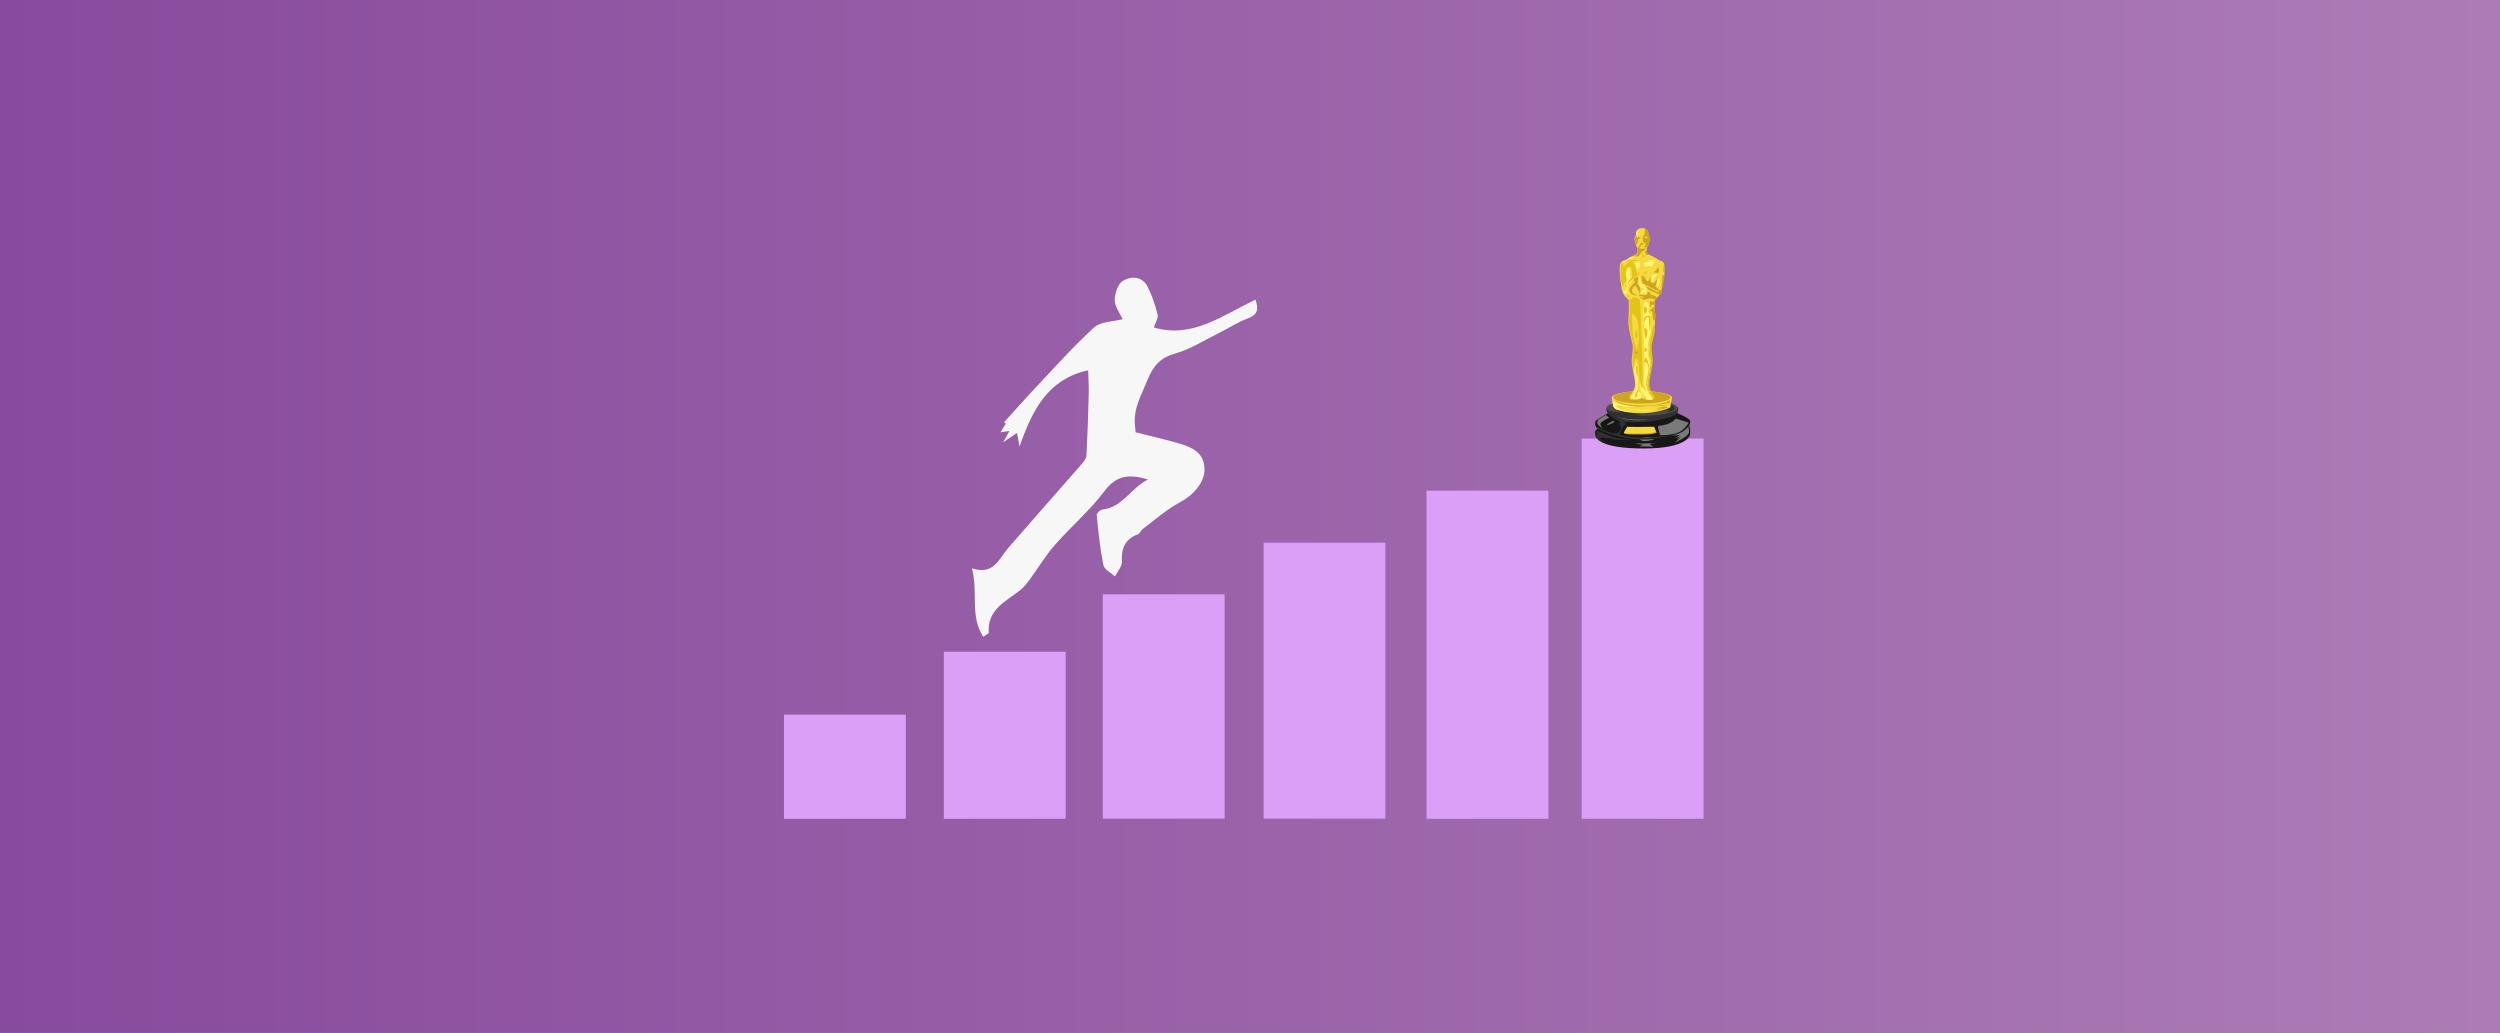 <?xml version="1.0" encoding="utf-8"?>
<!-- Generator: Adobe Illustrator 21.1.0, SVG Export Plug-In . SVG Version: 6.00 Build 0)  -->
<svg version="1.1" id="Layer_1" xmlns="http://www.w3.org/2000/svg" xmlns:xlink="http://www.w3.org/1999/xlink" x="0px" y="0px"
	 viewBox="0 0 1637.2 676.4" style="enable-background:new 0 0 1637.2 676.4;" xml:space="preserve">
<rect x="0" y="0" width="1637.2" height="676.4" fill="#808080" stroke="none"/>
<style type="text/css">
	.st0{fill:url(#SVGID_1_);}
	.st1{display:none;}
	.st2{display:inline;fill:#231F20;}
	.st3{display:inline;fill:#3182C4;}
	.st4{display:inline;fill:#242021;}
	.st5{display:inline;fill:#52A9D4;}
	.st6{display:inline;fill:#F7D2B5;}
	.st7{display:inline;fill:#9E191C;}
	.st8{display:inline;fill:#F4A934;}
	.st9{display:inline;fill:#F0F0F2;}
	.st10{display:inline;fill:#30333C;}
	.st11{display:inline;fill:none;stroke:#EBBF9C;stroke-linecap:round;stroke-linejoin:round;stroke-miterlimit:10;}
	.st12{fill:#DB9FF7;}
	.st13{fill:#171717;}
	.st14{fill:#303030;}
	.st15{fill:#4D4D4D;}
	.st16{fill:#F5D93E;}
	.st17{fill:#CFA51F;}
	.st18{fill:#FFF577;}
	.st19{fill:#7A7A7A;}
	.st20{fill:#E2C317;}
	.st21{display:inline;fill:#F7F7F7;}
	.st22{fill:#F7F7F7;}
</style>
<g id="Layer_3">
	<g>
		
			<linearGradient id="SVGID_1_" gradientUnits="userSpaceOnUse" x1="0" y1="1142.2" x2="1637.4" y2="1142.2" gradientTransform="matrix(1 0 0 1 0 -804)">
			<stop  offset="0" style="stop-color:#884A9D"/>
			<stop  offset="1" style="stop-color:#AD7CB6"/>
		</linearGradient>
		<rect class="st0" width="1637.4" height="676.4"/>
	</g>
</g>
<g id="Layer_4">
	<g id="Layer_5" class="st1">
		<path id="Pants" class="st2" d="M683.7,337c0,0,17.7,29.1-17.4,30.4v2.7c0,0,2.2-0.5,0,1.8v5.1c0,0,0.4,3.8,2.3-4
			c0,0,1.4-3.6,2.7-2.7c0,0,22.3-3,19.7-20.3l19.9-4.5c0,0,19.8-2.1,22.9,17.1l2.6-0.5c0,0-0.5-1.6,0.7-1c1.3,0.6,5.5-0.3,5.5-0.3
			s3.9-0.8-2.2-1.3c0,0-4.7,0.5-5.2-3.6c-0.5-4-9.7-13.5-23.1-13.9c0,0-2.3-5.8-2.2-9l-0.1-1.7C710.1,331.4,686.1,335.5,683.7,337z"
			/>
		<path id="Shirt" class="st3" d="M635,320.8l4.3,0.6c0,0,1.2-24,28.9-20.8l15.7,36.3l26.1-5.4v-32.2c0,0,25.1,17.2,42.4-9l-3.6-2.2
			c0,0-15.9,22.9-39,3.7c0,0-15.1,24.8-35.4,2.8c0,0-1.2,1.2-3.3,0.5C669,294.2,641.3,288.9,635,320.8z"/>
		<polygon id="Tie" class="st4" points="695.2,304.4 694.1,307.6 696.3,309.6 697,329.1 702.7,333 705.5,327.4 698,309.6 
			698.9,306.2 696.2,304.1 		"/>
		<path id="Collar" class="st5" d="M682.6,300.6c0,0,10.3,8.5,22.5-3.3c0,0,1,6.7-3.7,11.4l-5.1-4.8l-1,0.3l-1.2,3.1l-0.4,3.4
			C693.8,310.7,687.6,309.8,682.6,300.6z"/>
		<path id="Ear" class="st6" d="M648.1,241.1v2c0,0-8.4,0.9-5.6,9.3c2.8,8.4,10.1,3.9,10.7,3.9c0.5,0,2.2-0.1,2.2-0.1l-3.2-13
			L648.1,241.1z"/>
		<path id="Face" class="st6" d="M723,216.7c0,0,9.8,68.3-26.8,86.7c-1.6,0.8-4.3,0.7-5.9,0.5c-6.6-1.1-23.1-9.5-34.7-42.7l4.4-0.6
			c0,0-4.6-14.3,0.8-31.4c0,0,28-3.7,52.2-14.6L723,216.7z"/>
		<path id="Mouth" class="st7" d="M683.4,273l29.4-3.7C712.8,269.3,701.5,308,683.4,273z"/>
		<path id="Hair" class="st8" d="M660.3,261.8c0,0-5-15.3,0.8-32.5c0,0,20.7-0.5,52.3-14.8c0,0,19.1,8.2,20.1-4.9
			c1-13.2-8.1-11.1-11.4-11.5c0,0-3.5-5-12.9-4.2c0,0-6.5-14.4-26.2-3.7c0,0-11.8-11.1-24.7,8.9c0,0-21.1-5.8-18.4,22.9
			c0,0-6.2,14.3,11.2,22.2c0,0,3.7,16,4.4,17.1L660.3,261.8z"/>
		<ellipse id="LeftEye" class="st9" cx="683.5" cy="242.3" rx="5" ry="4.8"/>
		<ellipse id="RightEye" class="st9" cx="710" cy="239.4" rx="5" ry="4.8"/>
		<ellipse class="st10" cx="684.5" cy="241.9" rx="2.9" ry="2.8"/>
		<ellipse class="st10" cx="711.4" cy="239" rx="2.9" ry="2.8"/>
		<path class="st9" d="M683.4,239.1l1-0.3C684.5,238.8,684.7,243.3,683.4,239.1z"/>
		<path class="st9" d="M710.2,236.4l1-0.3C711.2,236,711.4,240.5,710.2,236.4z"/>
		<path class="st11" d="M701.7,252c0,0,7.9,5.7-2,8.9"/>
		<path class="st6" d="M636,321.2h2.3c0,0-0.5,1.6,1,2.4v5.2c0,0-0.2,2.1-0.6,0.4l-1.4-0.1c0,0-0.5,4.2-2.5,2.3c0,0-2.5,0.5-2.4-1.9
			c0,0-1.2,0.4-0.8-1.2s0.5-6,4.2-6.2L636,321.2z"/>
		<path class="st6" d="M749.9,288.5l2.3,1.3l-0.1-0.4c0,0,4.9,0.5,5.6-4.5h-0.3c0,0,0.6-1.2-0.6-2c-1.3-0.8-1.6-0.6-1.6-0.6
			s0.1-1.1-0.9,0c0,0-0.6,0.5-1.6,0.3c0,0,0.9-4.9-0.9-0.3c0,0-1.7,2.9-1.5,4L749.9,288.5z"/>
	</g>
	<g id="Layer_2">
		<rect x="513.4" y="468" class="st12" width="79.8" height="68.2"/>
		<rect x="618.1" y="426.8" class="st12" width="79.8" height="109.4"/>
		<rect x="722.2" y="389.2" class="st12" width="79.8" height="146.9"/>
		<rect x="827.5" y="355.4" class="st12" width="79.8" height="180.7"/>
		<rect x="934.2" y="321.3" class="st12" width="79.8" height="214.9"/>
		<rect x="1035.8" y="287.2" class="st12" width="79.8" height="249"/>
	</g>
	<g>
		<g>
			<g>
				<path class="st13" d="M1053.6,270.3c0,0-7.6,4.3-8.4,5.1c-0.7,0.7-1.2,3.8,1.3,5.4l-1.7,1.1c0,0-0.4,2.2,0,3.4
					c0.4,1.3,2.2,8.4,31.7,8.4s30.3-9.2,30.3-9.2s0.5-4.2-0.7-5.7c0,0,1.6-2.4,0.3-3.9c-1.4-1.6-8-4.4-8-4.4L1053.6,270.3z"/>
				<path class="st14" d="M1073.4,286.5c-6.6-0.4-13-1.7-12.7-1.9c0.3-0.2,2.2-6.3,3.3-6.3s1.5-0.1,0.3-0.9s-1.3-1,9-0.9
					c10.2,0.1,18.2-3.7,14.8-2.6c-3.3,1.1-11.8,1.4-20.6,1.2s-12.9-3.5-12.9-3.5c0,2,7.9,4.8,6.6,5.1c-1.4,0.2-1.4,0.7-0.3,1.7
					s1.1,5.6-3.4,5.4S1045,279,1045,279l0.3,0.6c0.3,0.5,0.6,0.8,1.2,1.2l-0.1,0.1c2,1.1,8.7,4.2,19.3,6.1c12.9,2.2,29.2-2,29.2-2
					S1080,286.9,1073.4,286.5z"/>
				<path class="st14" d="M1052.1,267.1c0,0-0.5,1.9,0.7,3.5c1.4,1.6,7,5.3,20.3,5.4c13.2,0.1,24.9-3.4,25.5-5.8
					c0.5-2.5,0.5-1.6,0.5-2.5c0-0.7-0.7-1.1-0.7-1.1L1052.1,267.1z"/>
				<ellipse class="st15" cx="1075.4" cy="267.1" rx="23.3" ry="5.2"/>
				<path class="st14" d="M1093.4,265l-37.1,0.5c0,0,1.5,3.7,5.8,4.4s-4.7,0-7.2-0.5c-0.5-0.1-0.6-0.1-0.5,0.1
					c3.8,1.7,11.7,2.8,20.7,2.8c0.4,0,0.7,0,1,0c-1.7-0.3-3.5-0.5-4.4-0.7c-1.9-0.3,4.7,0,10.1-1s7.6-2,9.5-2s3,0.3,0.7,1.2
					c-2.3,0.8,4.2-0.4,4.6-2C1097.4,266.1,1093.4,265,1093.4,265z"/>
				<path class="st16" d="M1057.2,260.5l-1.4-0.3l0.5,5.4c0,0,0.4,1.6,1.9,2.4c1.6,0.7,7.9,2.7,16.8,2.7c9,0,18.9-3.2,19-4.2
					s0.1-1.6,0.1-1.6s0.9-3.7,0.8-4.5C1094.9,259.7,1057.2,260.5,1057.2,260.5z"/>
				<ellipse class="st16" cx="1075.2" cy="260.5" rx="19.8" ry="4.4"/>
				<ellipse class="st17" cx="1075.2" cy="260.2" rx="18.7" ry="4.1"/>
				<path class="st17" d="M1057.2,261.9c0,0,6.3,4.2,20.1,3.7c13.7-0.5,16.4-3.7,16.4-3.7s-0.3,0.9-0.3,1.3s0,1.7,0,1.7l-0.5-1
					c0,0-7.8,1.6-15.5,2.2S1059.4,264.9,1057.2,261.9z"/>
				<path class="st17" d="M1084.3,266.1c-3.9,0.3,5.3-1.1,7.1-1C1093.2,265.3,1088.2,265.9,1084.3,266.1z"/>
				<path class="st17" d="M1090.2,266.3c0,0-3.5,0.5-4.9,1c-1.5,0.5,4.1,0,4.5-0.2s-5.7,1.6-7.4,2s8.5-1.5,9.3-2.2
					C1092.6,266.1,1090.2,266.3,1090.2,266.3z"/>
				<path class="st18" d="M1058.3,268c0.3,0.2,0.7,0.4,1.4,0.5c0.5,0,1,0.1,1.7,0.4c4.5,1.3,8,0.4,8,0.4s-4.4-0.1-7.6-1.2
					s-4.9-3.4-0.7-2.4c4.2,1.1,9.2,0.7,9.2,0.7s-3.7-0.5-9-1.6s-5.3-3.5-5.3-3.5l0.5-0.2l-0.7-1l0.5,5.4
					C1056.3,265.6,1056.8,267.1,1058.3,268z"/>
				<path class="st18" d="M1063.2,267c0,0,8.8,1.6,13.5,1.6c4.8,0,6.8,0,6.8,0S1074.2,270.2,1063.2,267z"/>
				<path class="st19" d="M1058.2,272.5c0,0,6,3.1,20.9,2.2C1079.1,274.7,1067.6,277,1058.2,272.5z"/>
				<path class="st19" d="M1051.6,271.8c0,0-4.3,2.7-4.6,2.7s-1.7,2.2-0.4,3.7c1.4,1.6,2.9,2,2.9,2s-1.9-1.7-1.4-2.9
					c0.5-1.2,5.1-3.5,5.6-3.7C1054.1,273.5,1051.6,271.8,1051.6,271.8z"/>
				<path class="st19" d="M1056.3,275.6c0,0-3.9,2-3.9,2.7s5.1-2,5.1-2L1056.3,275.6z"/>
				<path class="st17" d="M1065.4,282.6c0,0-1.8,0.5-1.9,0.7c-0.1,0.3-0.3,0.5,1.5,1c1.7,0.4,6.1,0.2,12.1,0.2s7.8-1.1,7.8-1.1
					l-0.2-0.7L1065.4,282.6z"/>
				<path class="st16" d="M1065.6,279.5c0,0-2.2,3.5-2.2,3.9c0,0.5,5.6,0.5,11.7,0.5s9.5-1.2,9.5-1.2s-1.2-2.8-1.3-3.1
					S1073.8,279.8,1065.6,279.5z"/>
				<path class="st19" d="M1086,278.9c9-0.7,11.4-4.8,11.4-4.8l8.5,2.7c0,0-2.9,5.4-8,6.9s-10.7,1.3-10.7,1.3
					S1085.3,279.7,1086,278.9z"/>
				<path class="st19" d="M1094.1,285.2c0,0,5.3-0.7,7.9-2.6s3.7-3.3,3.7-3.3s0.5,1.8,0.4,3.7c-0.1,1.7-3.2,3.8-5.8,5.1
					c-2.6,1.3-3.8,1.9-3.8,1.9s3.2-2.8,4.2-3.4c1-0.5-2.8,1.2-2.8,1.2l2.5-2l-3.4,1.2c0,0,1.9-1.3,2.7-1.8
					S1098.3,285.1,1094.1,285.2z"/>
				<path class="st19" d="M1075.1,286.8c0,0,4.6-0.5,6.2-0.7C1083,285.8,1078.6,287.2,1075.1,286.8z"/>
				<path class="st19" d="M1073.6,287.8c0,0,6.4,0,9-0.2s-3.1,1.3-5.3,1.3C1075.2,288.9,1073.6,287.8,1073.6,287.8z"/>
				<path class="st19" d="M1071,290.4c0,0,10.3,0.2,13-0.4s-1.4,0.5-3,0.7c-1.6,0.1,2,1.9,2,1.9s-5.5-0.4-8.2-0.2
					c-2.7,0.2,1.2-1,1.2-1l-5.4-1H1071z"/>
				<path class="st14" d="M1047.4,282.5c0,0,6,3.1,10.8,4.2s9.8,1.3,9.8,1.3s-5.1,0.7-11.7-0.5s-9.5-1.5-8,0.2c1.6,1.6,5.9,3,5.9,3
					s-6.9-1.7-8.6-4.3c-0.7-1.1,0.3-4.4,0.3-4.4L1047.4,282.5z"/>
			</g>
			<g>
				<path class="st16" d="M1089.4,172c-1.4-1.9-2.4-0.9-3.7-2.1c-1.2-1.2-5.8-3-6.7-3.7c-0.9-0.8-0.5-3.7-0.5-3.7s1.2-1.9,1.2-3.4
					c0,0,0.6-1,0.7-2.6s-1-2.3-1-2.3s0.9-4.7-3.9-4.8l0,0h-0.1c0,0,0,0-0.1,0l0,0c-4.8,0.1-3.9,4.8-3.9,4.8s-1.2,0.7-1,2.3
					c0.1,1.6,0.7,2.6,0.7,2.6c0,1.5,1.2,3.4,1.2,3.4s0.5,2.9-0.5,3.7c-0.9,0.8-5.4,2.6-6.7,3.7c-1.2,1.2-2.3,0.2-3.7,2.1
					c-1.4,1.9-0.5,11.5,0.6,17.2c1.2,5.7,4.5,6.3,4.6,7.5c0.1,1.1,0.2,7.9-0.2,12.7c-0.5,4.8,2.9,15.9,2.9,17.3s-0.2,4.8-0.7,8.5
					s2.2,12.2,2.2,16.4s-3.4,6.9-3.7,8.8c-0.3,1.8,3.6,1.2,5.1,1.1c1.4-0.1,2.6-0.7,2.9-0.8c0.4,0.2,1.6,0.7,2.9,0.8
					c1.6,0.1,5.4,0.7,5.1-1.1c-0.3-1.8-3.7-4.5-3.7-8.8s2.6-12.7,2.2-16.4c-0.5-3.7-0.7-7-0.7-8.5s3.4-12.4,2.9-17.3
					c-0.5-4.8-0.3-11.7-0.2-12.7c0.1-1,3.4-1.8,4.6-7.5C1090,183.6,1090.8,174,1089.4,172z"/>
				<path class="st18" d="M1077.8,251.3c-0.1-2.6,3.3-8.7,2.6-13.5c-0.6-4.8-1.4-4.4-1.4-6.4s0.3-3.9,0.3-6.3c0-2.4,1.3-5.1,1.6-7.3
					s0.5-10.7,0.3-11.8c-0.3-1.1-1.9-0.6-1.9-0.6s0.9-4,0.3-5.8s-1.9-2.6-2.6-1.8c-0.6,0.7-1,7.2-0.8,9.7s-0.2,5.1-0.2,5.1l1-1
					c0,0-0.7,3.4-0.7,5s0.4,7.2,0.4,9c0,1.7,0.1,5.1,0.2,7c0.1,1.8-0.1,6.9-0.1,10.3s-0.4,7.9-0.4,7.9s0.6,2.6,0.5,3.4
					c-0.1,0.6-1.5,0.2-1.5,0.2s-1.6-2.6-1.6-1.9c-0.1,0.6,0.6,2.6,0.8,3.1c0.3,0.5,0.6,1.8,0.2,2c-0.5,0.2-0.6-1-1.4-0.8
					c-0.6,0.3-2.1,1.3-2.1,1.3s1.6-3.5,1.5-4.3s-0.7,0.6-0.7,0.6s0.6-2.6,0.5-5.4s-0.5-11.1-0.6-11.8c-0.1-0.5-1.4,3.5-1.9,6
					c0.6,3.2,1.4,6.6,1.4,8.9c0,3.8-2.6,6.4-3.5,8.1c0.3,0.5,1,1.3,2.6,1.3c2.6,0,3.5,0.3,4.3-1.8c0.8-2.2,0.8-2.6,0.8-2.9
					s-0.1-1-0.1-1s0.5,0.7,0.6,1.6c0.3,0.8,0,2.6,0,2.8c0,0.3,1.6,1.4,2.4,1.5c0.7,0.1,0.7,0.1,0.7,0.1s2.7,0.6,2.9-0.4
					c0.2-1-1.6-2.2-2.5-3.5C1078.9,256,1077.9,253.8,1077.8,251.3z"/>
				<path class="st17" d="M1071.8,160.8c0.1-0.7,0.5-1.6,0.6-1.8c0.4-0.5-0.1-2.1,0.7-2.4s1.4-0.4,1.4-0.4s-0.6-1-1.4-1.1
					s-0.7,0.7-1,0.8c-0.2,0-0.4-0.7-0.6-1.5c-0.3,0.3-0.9,1-0.8,2.1c0.1,1.6,0.7,2.6,0.7,2.6
					C1071.4,159.6,1071.6,160.3,1071.8,160.8z M1074.1,162.7c-0.9-0.4,0.4-1.2,0.5-1.7s0.1-0.5,0.1-0.5l1.8-0.5c0,0-0.7-1-1.3-1.1
					c-0.6-0.1-1.2,1.2-1.5,1.6c-0.3,0.4-0.5,2-1.2,1.8c0,0.1,0.1,0.1,0.1,0.1s0.5,2.9-0.5,3.7c-0.1,0.1-0.3,0.3-0.5,0.4
					c0.2,0.2,0.3,0.4,0.3,0.6c0,0.5-0.5,0-1.2-0.2c-0.1,0.1-0.3,0.1-0.4,0.2c0,0.3,0.5,0.7,1.6,0.9c1.8,0.2,2.6-2.5,3.2-3.1
					s2.5-1,2.7-1.8C1078.4,162.4,1075.1,163.1,1074.1,162.7z"/>
				<path class="st18" d="M1066.5,184.7l2.6-3.7c0,0-1.6,0.2-1.6-1c-0.1-1.2,0-3.3,0-3.9c0-0.6-1.4-1.6-2.3,1.6
					c-1,3.2,1,5.2,0.5,6.3s-0.7,1.7-0.8,2.6c-0.1,1,3.2-1.6,3.5-1.9c0.3-0.3,1-2.4,1-2.4S1068.2,182.8,1066.5,184.7z"/>
				<path class="st20" d="M1062.3,187.7C1062.3,187.6,1062.3,187.6,1062.3,187.7c0.7-1.7,2.6-3.3,2.6-3.7c0-0.5,0.1-1.6-0.1-2.7
					c-0.2-1.2-0.6-1.9-0.1-4.3c0.5-2.4,2.9-3,3.4-2.1s1.5,5.6-0.3,7.6c-1.7,2-2.7,4.5-2.7,4.5s1.2-1.4,3.2-3.3
					c2-1.9,4.1-3.2,4.1-3.2s1.8-2.4,1.2-2.4s-1.5,1.8-1.5,1.8s-0.4-3-1-4.9c-0.6-2-2.5-3.9-2-3.9s3.9-0.2,3.1-0.6
					c-0.8-0.4-4.6-0.1-4.6-0.1c-0.9,0.2-2.9,0.9-2,0.9s1.4,1,1,1s-1.9,0.5-2.6,2.2c-0.8,1.7-0.8-2-1.7-2.2
					C1060.7,173.8,1061.3,181.9,1062.3,187.7z"/>
				<path class="st17" d="M1072.7,181.2c0,0-3.1,1.2-2.7,2s0.3,0.8,0.4,1.5s-3.2,3.1-3.3,4.8c-0.1,1.8,0.5,2.6,1.9,3.3
					c1.4,0.6,3.6,1,2.9,0.5c-0.6-0.5-3.5-0.9-3.1-3.3c0.4-2.4,2.2-3.2,2.6-2.6c0.4,0.6,0.9,2.3,1.3,2.5s0.7,1.6,0.8,1.9
					s1-0.5,0.7-2.6c-0.3-2.2-1.8-2.3-1.8-3.5C1072.3,184.5,1072.9,182.5,1072.7,181.2z"/>
				<path class="st20" d="M1077.9,177.4c0,0,0.5,0.8-0.4,1.1s-1.6,0.7-0.3,1C1078.5,179.8,1079,177.4,1077.9,177.4z"/>
				<path class="st20" d="M1065.3,193.7c0,0,0.9-0.5,1.4-0.1C1067.1,194.1,1066.8,195.7,1065.3,193.7z"/>
				<path class="st20" d="M1075.7,253.6c0-0.4-0.3-24.8-0.7-31.5c-0.4-6.8-0.6-25.5-1.4-26.1c-0.8-0.7-4.3-1.8-4.8-0.8
					c-0.4,0.7-1.3,1.1-1.8,1.3c0.1,0.1,0.1,0.3,0.1,0.3c0.1,1.1,0.2,7.9-0.2,12.7c0,0.5,0,1.1,0,1.7c0.1,0.8,0.2,1.6,0.3,2.6
					c0.7,5.3,2.6,12,2.6,13.1c0,1.4-0.2,4.8-0.7,8.5c-0.3,1.6,0.2,4.2,0.7,6.9c0.1-3.6,1-8.5,2.2-7.3c1.4,1.4,1.5,11.5,1.9,13.6
					C1074.3,250.5,1075.7,254,1075.7,253.6z"/>
				<path class="st16" d="M1072.2,229c0,0,0.3-3.6,0.8-5.1s0.2-11.7-0.9-14.8c-1.1-3.2-2.9-3.5-3.2-3.3c-0.3,0.2,0.1,7.8,0.4,12.9
					c0.3,5.1,2,6.9,2.2,8.1S1071.4,229,1072.2,229z"/>
				<path class="st20" d="M1071.3,221.6c0,0-0.6-0.5-0.6-1.4s0.3-3.5,1.1-3.7C1072.6,216.4,1072.3,222.9,1071.3,221.6z"/>
				<path class="st20" d="M1072.2,239.6c0,0-0.5-0.2-0.8,0.7s0.2,4.7,0.7,6.1C1072.6,247.9,1072.6,240.1,1072.2,239.6z"/>
				<path class="st20" d="M1078,234c0,0-0.1,0.2-0.3,0.4c-0.5,0.6-1.3,1.9-1.1,2.6c0.2,0.9,1.2-0.5,1.9,0.7c0.7,1.2,1.6,3.3,0.8,6.9
					c-0.8,3.6-1.6,6.1-1.5,6.8s1.2-3.7,1.3-3.9s1.5-4.4,1-7.1C1079.6,237.3,1078,234,1078,234z"/>
				<path class="st20" d="M1073.5,254.2c0,0-2.3,2.6-2.5,3.7s0.3,1.2,0.3,1.2l-1.1,1.3l1.1,0.5c0,0-0.9-0.6,0.2-1.1s0.8-0.9,0.8-0.9
					s-0.6-1.2-0.4-1.6C1072.1,257,1073.5,255.6,1073.5,254.2z"/>
				<path class="st20" d="M1081.4,256.3l-1.6,1.1c0,0,2.2,1.4,2.7,2.9c0.3,0.5,0.3,1,0.2,1.4c0.6-0.2,1.1-0.5,1-1.1
					C1083.6,259.4,1082.4,258,1081.4,256.3z M1080.1,251.6c0-4.3,2.6-12.7,2.2-16.4c-0.5-3.7-0.7-7-0.7-8.5c0-0.9,1.4-5.8,2.2-10.4
					l0,0c-0.9-3.9-1.2-4.9-1.7-1s-1.8,9.2-2,10.3s0.6,0.6,0.6,1.7s-0.8,4.1-0.8,5.1s1.2,1.4,1.2,4.6c0,3.2-1.2,10-1.9,13.2
					c-0.7,3.3-0.1,5.7,0.5,5.7c0.5,0,1.5,0.2,1.6,0.2C1080.6,254.9,1080.1,253.4,1080.1,251.6z"/>
				<path class="st20" d="M1077.3,259.5c0-0.7-0.7,0.5-0.6,1.6c0.5,0.2,0.9,0.3,1.5,0.4C1077.7,260.8,1077.3,259.9,1077.3,259.5z"/>
				<path class="st20" d="M1076.6,252.3c0,0,1.2,2.9,1.4,3.7c0.2,0.9-0.8-0.5-0.8-0.5S1076.7,254.4,1076.6,252.3z"/>
				<path class="st20" d="M1077.7,230.4c0,0,0.7-0.5,0.8-1.6c0.1-1.1-0.8-1.3-1.2-0.7C1076.9,228.8,1076.6,230.3,1077.7,230.4z"/>
				<path class="st20" d="M1077.9,221.7c0,0,1-2.3,1-4.4c0-2.1-2-3.4-2.1-1.9C1076.7,216.9,1077.1,221.7,1077.9,221.7z"/>
				<path class="st20" d="M1080.6,216.3c0,0,0.7-7.3,0.3-8.7c-0.4-1.3-1.9-1.1-3.3-0.3s-1.2,3.6-1.2,4.1s1.1-2.4,1.6-3.1
					c0.5-0.7,1.1-0.7,1.6-0.6C1080.2,207.8,1079.6,216.3,1080.6,216.3z"/>
				<path class="st20" d="M1077.1,205.6c0,0,1.4-1.3,1.5-1.9c0.1-0.6,0.5-1.5-0.2-2.1s-0.6-1-1.3-0.8
					C1076.4,200.9,1076.5,205.5,1077.1,205.6z"/>
				<path class="st20" d="M1076.8,167.9c0,0-1-2-1.4-1.4s0.6,2.3,0.9,2.1C1076.6,168.5,1076.8,167.9,1076.8,167.9z"/>
				<path class="st17" d="M1079.6,154.2c0,0,0.7-3.7-2.5-4.6c0,0.9,0.1,2.5,0,3.3c-0.2,1.1-1.4,1.8-1.4,2.4c0,0.6,0.3,3,0.3,3
					s1.6,1.1,1.6,1.6s-0.5,1-0.9,1.7c-0.4,0.6,1.6,0.4,2.3,0.4c0.4-0.6,1-1.8,1-2.9c0,0,0.6-1,0.7-2.6
					C1080.8,155,1079.6,154.2,1079.6,154.2z M1078.5,163.7c-0.4,0.5-0.7,0.9-1.1,1c-0.9,0.4,0.7,2.3,1,2.4c0.2,0,0.7-0.3,1.2-0.6
					c-0.3-0.2-0.5-0.3-0.5-0.4C1078.6,165.7,1078.5,164.6,1078.5,163.7z"/>
				<path class="st16" d="M1079,155.1c0,0-2.3-0.5-2,0.3s0.3,0.7,0.9,0.5C1078.4,155.7,1079.1,155.9,1079,155.1z"/>
				<path class="st17" d="M1080.6,191.9c0-0.3-1.2-1.2-1.7-0.6c-0.5,0.6,0,0.5,0,0.5s0.6,0.7-0.6,1.2s-3.4,0.1-4.1-0.1
					s-1.4,0.3-0.8,0.8s3.3,0.3,3,1s-2.9-0.2-2.9-0.2s1.2,1,2.3,1.6c1.1,0.5,2.4-0.1,4.1-0.6c1.3-0.4,3.5,0.5,4.6,0.8
					c0.3-0.4,0.9-0.7,1.5-1.5c-1.5-0.7-4.3-1.6-4.8-2C1080.4,192.3,1080.6,192.1,1080.6,191.9z M1083.4,202.1
					c0.1-1.3-1.3-0.9-1.9,0.3s-2,1.5-1,1.6s0.8-0.9,1.4-0.3c0.6,0.6,0.2,5.8,1,6.1c0.8,0.4,1-1.5,1-1.5s0,0.6,0.5,0.7
					c-0.1-1-0.1-2-0.2-3C1083.7,204.5,1083.4,202.7,1083.4,202.1z M1072.3,230.3c-0.3,0.6-1.4-0.5-1.4-0.5c-0.7,2.2,0.5,2,1.1,1.9
					s0.9-1.6,0.9-1.6S1072.6,229.8,1072.3,230.3z M1080.6,201.1c0.4,0.4,0.2-1.6,1.3-1.6c1.1,0,2.1,0.1,2.1,0.1s0,0,0.1,0
					c0-0.7,0-1.4,0-1.9c-0.6,0-2.9-0.3-3.4-0.5c-0.6-0.4-0.1,1.5-0.1,2C1080.6,199.6,1080.3,200.7,1080.6,201.1z M1084.1,187.7
					c-0.3-0.1,1.4-3.3,1.3-4.9c0,0-1.5,1.1-1.8,2s-2.3,0.6-2.6-0.1c-0.4-0.7,0.2-2.4,0.2-3.2s-1.6,2.7-2.1,2.9
					c-0.5,0.1-2.6-3.9-3.3-3.9s-0.7,0-0.7,0s-0.3,4.3,1,5.1s8.1,4.5,9,4.5s1.7,1.2,0.9,1.2c-0.8,0-7.3-3.7-7.7-3.7s0.4,1,1,1.8
					s1.5,0.9,2.5,1.3c1,0.4,4.5,2.3,5.7,2.4l0,0c0.5-0.7,0.8-1.6,1.1-2.7c-0.6-0.3-1.7-0.4-2.2-0.7
					C1085.7,188.9,1084.4,187.8,1084.1,187.7z M1090,173.4c-0.3,0.1-0.5,0.3-0.5,0.5c-0.1,0.7-0.2,3.9-0.2,3.9s0.6,0.7,0.9,1.4
					C1090.1,177,1090.1,174.9,1090,173.4z M1086,175.1c0,0-2.7,3.3-3.2,3.3c-0.4,0,2.3,0.3,3.1,0.3
					C1086.8,178.7,1086.4,175.1,1086,175.1z M1088.8,179.9c0,0-0.4,4.5-0.5,5.9s-1.3,2.9-1.3,2.9s1.5-1.3,2-2.7
					c0.2-0.5,0.4-0.7,0.5-1c0.2-1.6,0.4-3.2,0.5-4.8C1089.6,180.3,1088.8,179.9,1088.8,179.9z"/>
				<path class="st18" d="M1065.6,190c-0.1-1.7,1.4-3.3,1.4-3.6s-1.6,1.1-2.1,2.7c-0.3,1-1.1,1.6-1.8,1.9c0.3,0.7,0.5,1.3,0.8,1.7
					c0.3-0.4,0.5-0.6,0.9-0.7c0.9-0.2,2.6,0.7,2.9,0.6C1067.9,192.7,1065.6,191.7,1065.6,190z M1073.1,150.1
					c-1.6,1.1-1.6,3.2-1.5,3.8c0.3,0.3,0.5,0.5,0.7,0.4c0.7-0.2-0.3-2.6,0.6-3.9C1073,150.3,1073.1,150.2,1073.1,150.1z
					 M1065.3,170.2c-0.9,0.6-1.7,0.3-2.6,1l2,0.4C1064.6,171.7,1064.9,170.7,1065.3,170.2z M1065.6,169.9c0.5-0.1,4.8-1,4.8-1
					s-1.4-0.3-1.8-0.8C1067.3,168.7,1066.1,169.4,1065.6,169.9z"/>
				<path class="st18" d="M1081.5,171c0,0-4.9,0.9-5.1,1.5c-0.2,0.5,0.7,1.9,1.3,2.1c0.5,0.2,2.2-0.5,3-0.5s0.3,1.4,0.7,1.1
					c0.4-0.3,0.9-2.7,2.3-3.1C1085.2,171.9,1081.5,171,1081.5,171z"/>
				<path class="st18" d="M1070.9,172c0,0,2.4-0.3,2.9,0s0,2.9-0.2,3.2s-0.6-0.7-0.8-0.1c-0.2,0.5,0.1,1.6-0.3,1.6
					C1072,176.7,1070.9,172,1070.9,172z"/>
				<path class="st18" d="M1078.4,171c0,0,1.2-0.8,3.3-0.8c2.1,0,2.7,0.1,2.6,0.5C1084.1,171.1,1081.8,170.3,1078.4,171z"/>
				<path class="st18" d="M1087,182.6c0,0-0.6-0.9-1.6,1.1s0.1,4.8,0.5,4.3C1086.4,187.4,1087.2,183.8,1087,182.6z"/>
				<path class="st18" d="M1085.1,179.7c0,0-0.5,1.2-1,1.8s-0.8,0.6-1,1s0.2,1.5-1,1.7c-1.1,0.3-0.8-3,0-4
					C1083,179.3,1084.6,179.5,1085.1,179.7z"/>
				<path class="st18" d="M1076.7,186.7c0,0,1.5,2,1.5,2.8s-0.2,0.9-0.1,1.1c0.1,0.3,0.6,0.7,0,1.3s-1.2,0.6-1.2,0.2
					s0.8-0.8,0.1-0.9s0.1,0.2-1,0.9s-1.8,0.4-1.5-0.1s0.6-1.2,0.6-1.6c0-0.5,1.7-0.8,1.9-1.1c0.3-0.3-0.8-0.2-0.8-0.2
					s-0.1-1.6-0.3-2c-0.2-0.4-0.5,1.9-0.5,1.9s-0.2,0.8-0.3,0c-0.1-0.8-1.3-1.5-1.4-2.6c-0.1-1.2-0.5-4.7,0-5.5s0.5,3.6,0.9,4.5
					C1075.1,186.3,1076.7,186.7,1076.7,186.7z"/>
			</g>
		</g>
	</g>
</g>
<g class="st1">
	<path class="st21" d="M682.4,314.1c-0.3,2.9-0.5,5.7-0.8,8.4c-0.5,6.4-1.1,12.9-1.6,19.3c-0.4,5.7-0.9,11.4-1.1,17.1
		c-0.1,3.1-1.7,5.6-3.1,8.2c-6.6,12-13.2,23.9-19.8,35.9c-2,3.7-7.1,6-11.6,5.4s-7.9-2.6-9.3-7.2c-0.7-2.2-0.5-4.4,0.6-6.4
		c3.3-6.1,6.6-12.1,9.9-18.1c2.9-5.3,5.5-10.7,8.7-15.9c2.1-3.3,1.9-6.9,2.3-10.5c0.6-5.4,1-10.7,1.4-16.1c0.5-5.5,1-10.9,1.3-16.4
		c0.5-10.5,2.7-20.6,5.5-30.6c2.5-8.8,4.8-17.6,7.2-26.4c0-0.2,0-0.4,0-0.9c-1,0.7-1.7,1.2-2.5,1.8c-5.9,4.3-11.8,8.5-17.6,12.8
		c-0.9,0.6-1.6,1.7-1.9,2.7c-2.8,8.9-5.6,17.8-8.3,26.7c-1.2,3.9-5,6.1-8.7,5.1c-4.1-1.2-6.2-5.1-4.9-9.2c2.8-9.1,5.6-18.3,8.5-27.4
		c0.6-1.9,1.2-3.7,2-5.6c1.3-3.3,4.3-5,6.9-7.1c4.4-3.5,8.8-6.8,13.2-10.2c5.1-4,10.2-8,15.4-11.8c5.9-4.2,12.6-6.6,19.4-9
		c10.5-3.7,21.1-7.1,31.6-10.9c4.8-1.7,9.2-4.3,13.9-6.1c8.6-3.4,17.3-6.6,26-9.9c3.4-1.3,7.1,0.3,8.3,3.2c1.4,3.2-0.2,7.2-3.4,8.9
		c-11.9,6-23.7,12.1-35.6,18c-7,3.5-14,6.8-21,10.1c-1,0.5-1.4,1.1-1.6,2.1c-3.4,15.7-6.9,31.3-10.3,47c-0.2,0.7-0.3,1.4-0.5,2.2
		c2.6,0.3,5.1,0.6,7.6,0.8c5.1,0.5,10.2,0.9,15.3,1.5c4.4,0.5,8.8,1,13.1,1.9c3.8,0.8,7.5,2.2,9.3,6c1.2,2.4,1.9,5,2.7,7.5
		c2.9,8.8,5.9,17.5,8.8,26.3c1.2,3.6,2.5,7.1,3.4,10.7c1.7,6.6-3.5,13.4-10.2,13.6c-4.7,0.1-9-2.5-10.7-7.6
		c-3.9-11.4-7.7-22.8-11.5-34.2c-0.3-0.8-0.5-1.1-1.4-1.2c-6.6-0.6-13.1-1.4-19.7-2.1c-5.2-0.6-10.4-1.2-15.6-1.7
		C688.8,314.8,685.7,314.5,682.4,314.1z"/>
	<path class="st21" d="M706.7,217.3c0,10.4-8.7,19.1-19,19c-10.8-0.1-19.3-8.7-19.1-19.5c0.1-10.2,8.7-18.6,19.1-18.6
		C698.3,198.3,706.7,206.7,706.7,217.3z"/>
</g>
<path class="st22" d="M657.5,276.6c6.1-6.7,12-13.5,18.2-20.1c13.4-14.2,26.4-28.8,40.7-42c4.3-3.9,12.3-3.8,18.8-5.5
	c-1.8-3.9-5.2-8.2-5.2-12.5c0-4.3,2.1-10.6,5.4-12.6c5.1-3.1,12.4-3.2,16,3.6c3,5.8,5.1,12.2,6.7,18.5c0.6,2.3-1.5,5.3-2.5,8.4
	c25,7.6,45.1-7.9,66.6-18.2c2.5,7.4,0.7,10.2-5.7,12.6c-6.4,2.4-12.2,6.3-18.3,9.3c-9.4,4.6-18.4,10.5-28.3,13.3
	c-10.1,2.9-14.6,7.9-18.6,17.8c-3.9,9.8-9.3,18.6-8,29.6c0.1,1.2,0.2,2.5,0.4,4.3c9.6,2.5,19.3,4.6,28.8,7.4c8.2,2.4,16,6,16.3,16.4
	c0.3,8.9-7.3,17.4-16,22c-8.8,4.7-16.4,11.5-24.4,17.5c-1.2,0.9-1.9,3-3.2,3.5c-8.5,3.1-10.9,9.3-10.5,17.9c0.2,3.1-2.9,6.4-4.5,9.7
	c-2.6-2.4-7-4.5-7.6-7.4c-2.2-10.8-3.3-21.8-4.4-32.8c-0.1-1.1,2.3-3.5,3.6-3.6c13.2-1.3,18.3-13.7,30-19.7
	c-12.7-3.8-20.8-2.6-28.5,7.6c-9.5,12.7-21.9,23.2-32.4,35.2c-6.1,6.9-10.9,15-16.4,22.5c-1.9,2.6-3.9,5.2-6.4,7.2
	c-9.4,7.4-21.6,12.6-20.6,27.8c0,0.6-1.8,1.4-3.6,2.7c-8.9-13.8-3.2-29-7.4-44.8c14.4,4.7,17.6-6.3,23.8-13.4
	c16-18.4,32.1-36.6,48.1-54.9c1.4-1.6,3-3.6,3.1-5.5c0.7-13.6,1.2-27.3,1.5-40.9c0.1-4.8-0.2-9.5-0.4-15
	c-26.3,5.8-36.5,25.8-44.9,49.9c-0.8-4.2-1.2-6.2-1.7-8.9c-2.7,1.9-5,3.4-9.1,6.2c2.1-3.6,3-5.4,4.2-7.5c-2.1,0.3-3.9,0.6-5.9,0.9
	c1.2-1.9,2.4-3.8,3.5-5.7C658.4,277.1,658,276.8,657.5,276.6z"/>
</svg>
